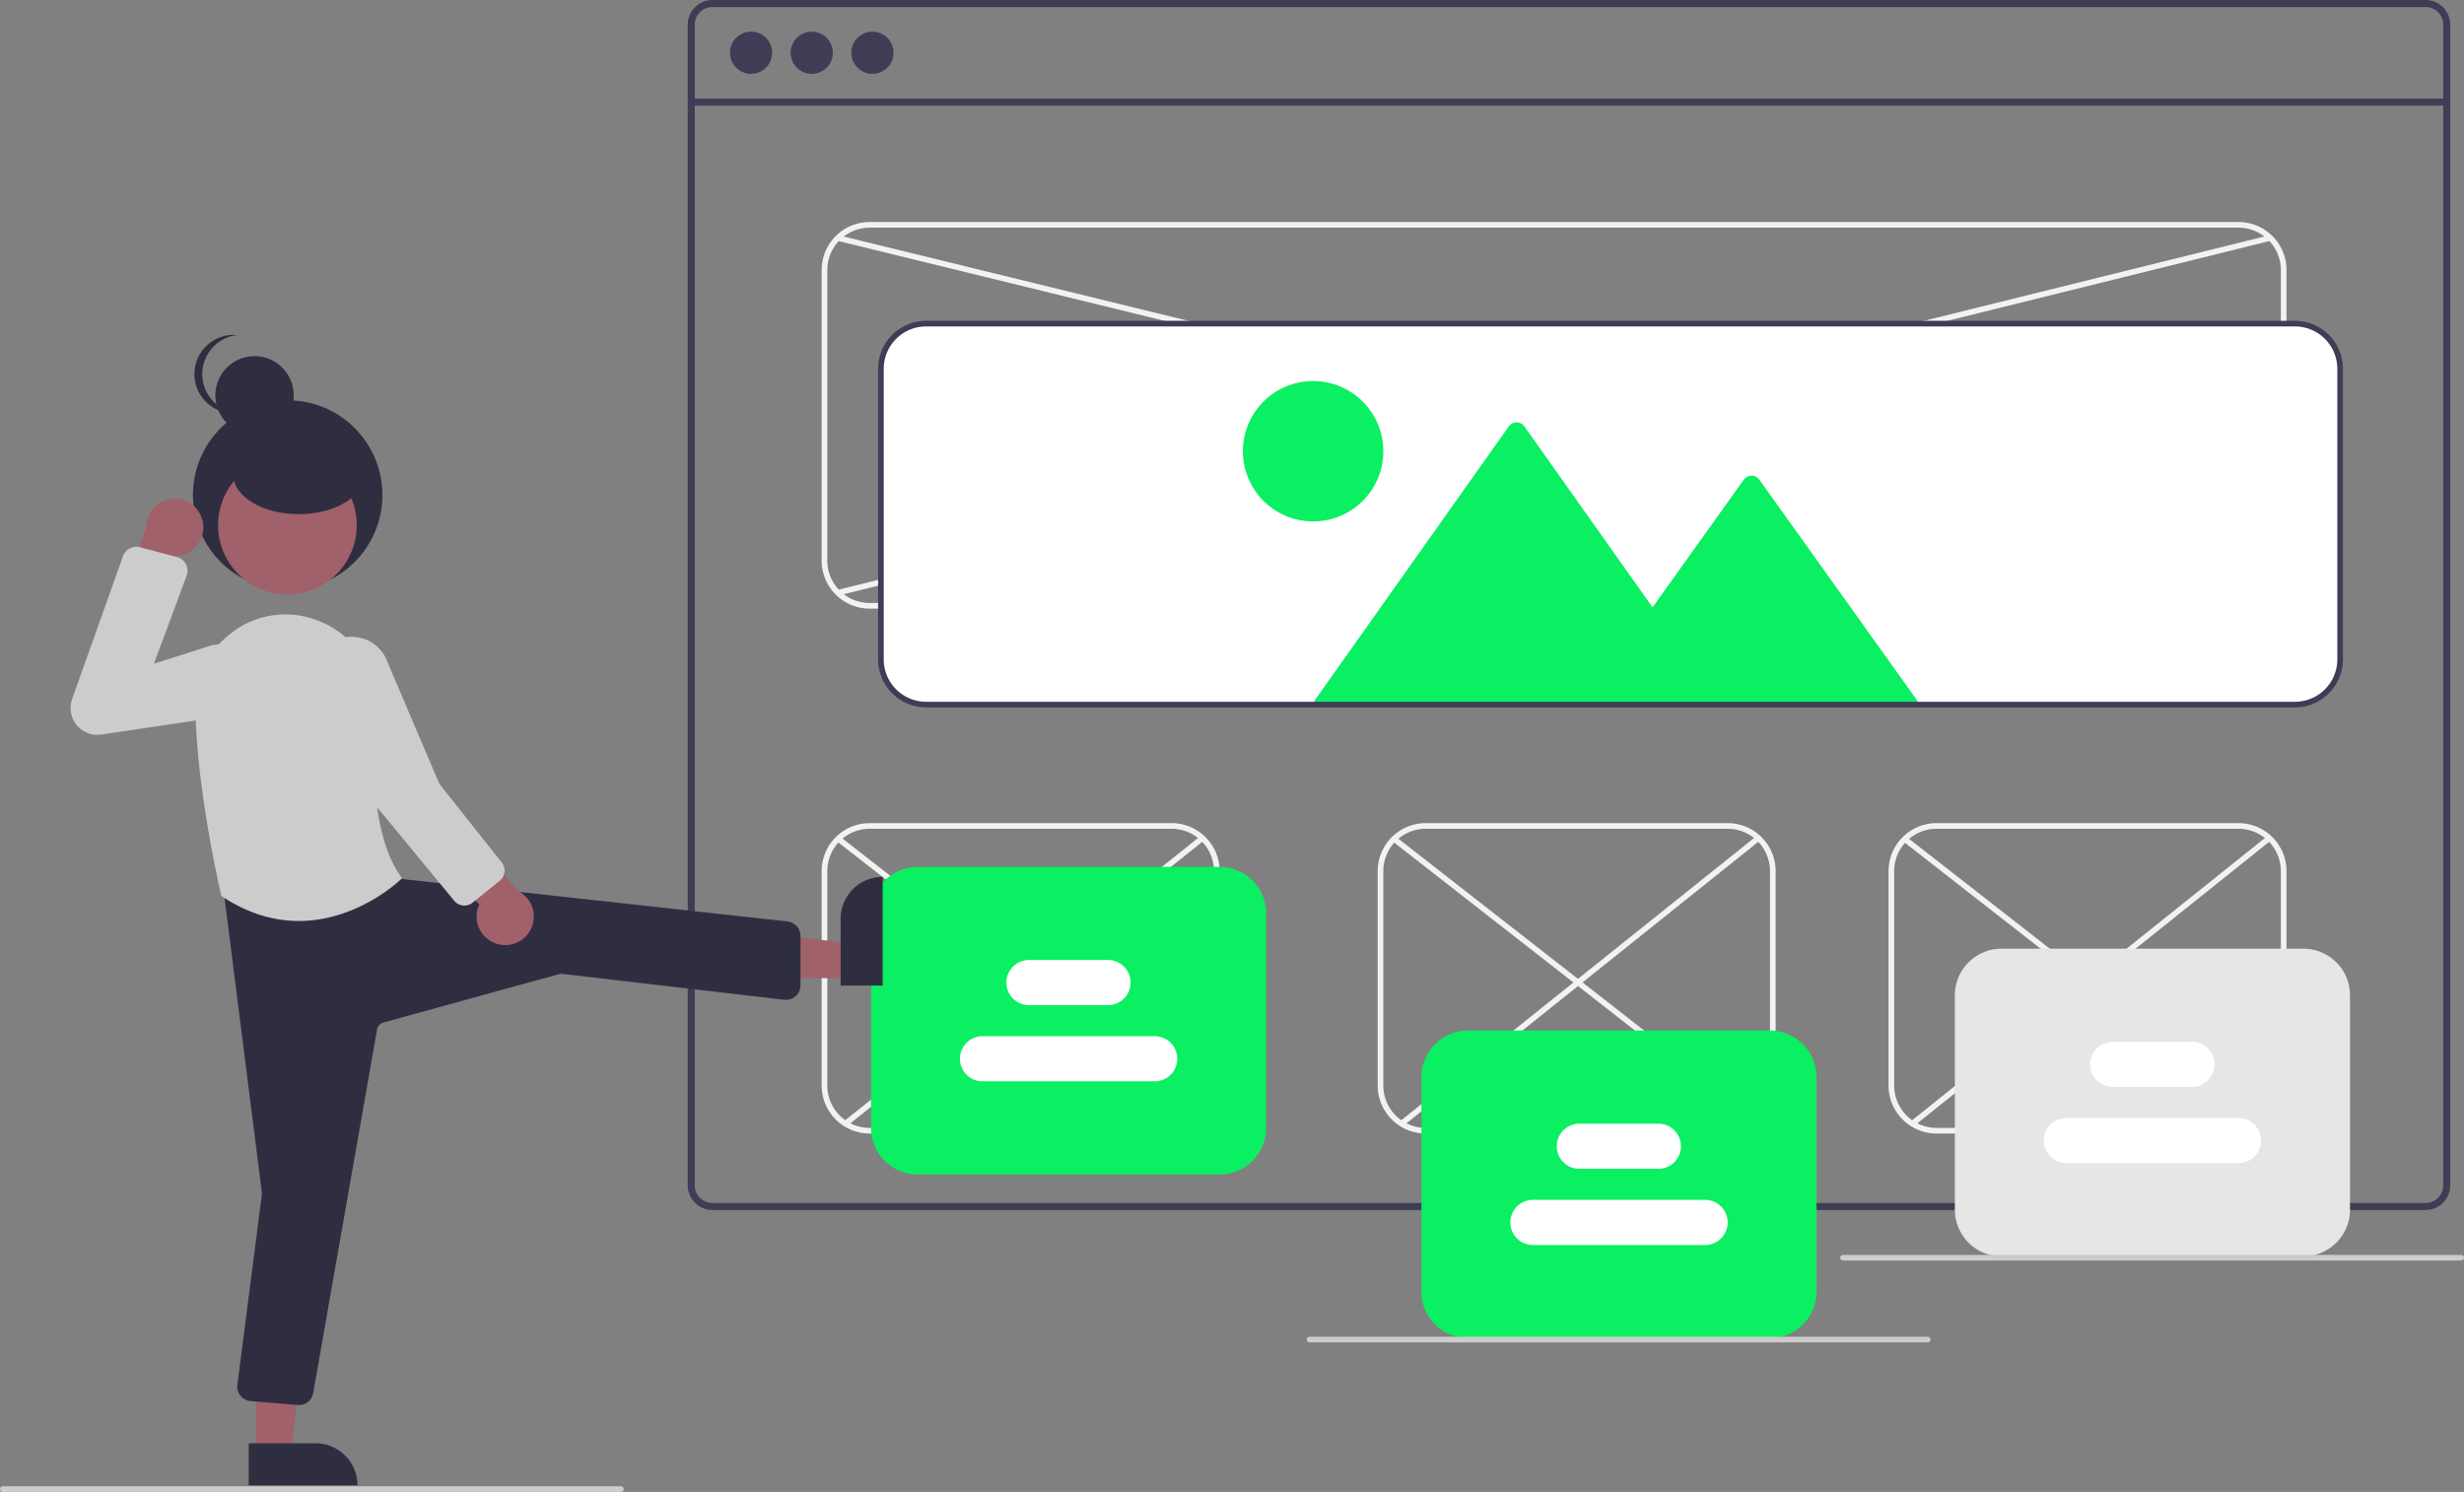 <svg xmlns="http://www.w3.org/2000/svg" data-name="Layer 1" width="873" height="528.671" viewBox="0 0 873 528.671" xmlns:xlink="http://www.w3.org/1999/xlink"><rect x="0" y="0" width="873" height="528.671" fill="#808080" stroke="none"/><path d="M1022.889,185.664h-607a8.728,8.728,0,0,0-8.72,8.72V605.704a8.728,8.728,0,0,0,8.72,8.72h607a8.712,8.712,0,0,0,6.63-3.06,2.045,2.045,0,0,0,.19-.24,8.167,8.167,0,0,0,1.25-2.11,8.507,8.507,0,0,0,.66-3.31V194.384A8.73,8.73,0,0,0,1022.889,185.664Zm6.24,420.04a6.175,6.175,0,0,1-1.03,3.42,6.446,6.446,0,0,1-2.36,2.12,6.184,6.184,0,0,1-2.85.69h-607a6.238,6.238,0,0,1-6.23-6.23V194.384a6.238,6.238,0,0,1,6.23-6.23h607a6.239,6.239,0,0,1,6.24,6.23Z" transform="translate(-163.5 -185.664)" fill="#3f3d56"/><rect x="244.911" y="34.949" width="621.957" height="2.493" fill="#3f3d56"/><circle cx="266.1" cy="18.696" r="7.478" fill="#3f3d56"/><circle cx="287.601" cy="18.696" r="7.478" fill="#3f3d56"/><circle cx="309.101" cy="18.696" r="7.478" fill="#3f3d56"/><path d="M956.614,401.336h-485a17.019,17.019,0,0,1-17-17v-103a17.019,17.019,0,0,1,17-17h485a17.019,17.019,0,0,1,17,17v103A17.019,17.019,0,0,1,956.614,401.336Zm-485-135a15.017,15.017,0,0,0-15,15v103a15.017,15.017,0,0,0,15,15h485a15.017,15.017,0,0,0,15-15v-103a15.017,15.017,0,0,0-15-15Z" transform="translate(-163.5 -185.664)" fill="#f2f2f2"/><path d="M578.614,587.336h-107a17.019,17.019,0,0,1-17-17v-76a17.019,17.019,0,0,1,17-17h107a17.019,17.019,0,0,1,17,17v76A17.019,17.019,0,0,1,578.614,587.336Zm-107-108a15.017,15.017,0,0,0-15,15v76a15.017,15.017,0,0,0,15,15h107a15.017,15.017,0,0,0,15-15v-76a15.017,15.017,0,0,0-15-15Z" transform="translate(-163.5 -185.664)" fill="#f2f2f2"/><path d="M956.614,587.336h-107a17.019,17.019,0,0,1-17-17v-76a17.019,17.019,0,0,1,17-17h107a17.019,17.019,0,0,1,17,17v76A17.019,17.019,0,0,1,956.614,587.336Zm-107-108a15.017,15.017,0,0,0-15,15v76a15.017,15.017,0,0,0,15,15h107a15.017,15.017,0,0,0,15-15v-76a15.017,15.017,0,0,0-15-15Z" transform="translate(-163.5 -185.664)" fill="#f2f2f2"/><path d="M775.614,587.336h-107a17.019,17.019,0,0,1-17-17v-76a17.019,17.019,0,0,1,17-17h107a17.019,17.019,0,0,1,17,17v76A17.019,17.019,0,0,1,775.614,587.336Zm-107-108a15.017,15.017,0,0,0-15,15v76a15.017,15.017,0,0,0,15,15h107a15.017,15.017,0,0,0,15-15v-76a15.017,15.017,0,0,0-15-15Z" transform="translate(-163.5 -185.664)" fill="#f2f2f2"/><rect x="715.471" y="68.968" width="2" height="527.397" transform="translate(59.562 763.885) rotate(-76.252)" fill="#f2f2f2"/><rect x="452.663" y="331.836" width="522.902" height="2" transform="translate(-222.582 -4.177) rotate(-13.914)" fill="#f2f2f2"/><path d="M976.614,435.835h-485a16.519,16.519,0,0,1-16.5-16.5v-103a16.519,16.519,0,0,1,16.5-16.5h485a16.519,16.519,0,0,1,16.5,16.5v103A16.519,16.519,0,0,1,976.614,435.835Z" transform="translate(-163.5 -185.664)" fill="#fff"/><rect x="720.783" y="451.355" width="2" height="162.548" transform="matrix(0.615, -0.788, 0.788, 0.615, -305.626, 588.472)" fill="#f2f2f2"/><rect x="642.283" y="532.238" width="161.993" height="2" transform="translate(-338.114 383.116) rotate(-38.666)" fill="#f2f2f2"/><rect x="523.783" y="451.355" width="2" height="162.548" transform="matrix(0.615, -0.788, 0.788, 0.615, -381.458, 433.142)" fill="#f2f2f2"/><rect x="445.283" y="532.238" width="161.993" height="2" transform="translate(-381.297 260.034) rotate(-38.666)" fill="#f2f2f2"/><rect x="901.783" y="451.355" width="2" height="162.548" transform="matrix(0.615, -0.788, 0.788, 0.615, -235.953, 731.186)" fill="#f2f2f2"/><rect x="823.283" y="532.238" width="161.993" height="2" transform="translate(-298.438 496.202) rotate(-38.666)" fill="#f2f2f2"/><path d="M790.614,659.836h-107a16.519,16.519,0,0,1-16.5-16.5v-76a16.519,16.519,0,0,1,16.5-16.5h107a16.519,16.519,0,0,1,16.5,16.5v76A16.519,16.519,0,0,1,790.614,659.836Z" transform="translate(-163.5 -185.664)" fill="#0bef62"/><path d="M846.5,661.336h-219a1,1,0,0,1,0-2h219a1,1,0,0,1,0,2Z" transform="translate(-163.5 -185.664)" fill="#ccc"/><path d="M383.5,714.336h-219a1,1,0,0,1,0-2h219a1,1,0,0,1,0,2Z" transform="translate(-163.5 -185.664)" fill="#ccc"/><path d="M751.067,599.836h-28a8,8,0,0,1,0-16h28a8,8,0,0,1,0,16Z" transform="translate(-163.5 -185.664)" fill="#fff"/><path d="M767.614,626.836h-61a8,8,0,0,1,0-16h61a8,8,0,0,1,0,16Z" transform="translate(-163.5 -185.664)" fill="#fff"/><path d="M595.614,601.836h-107a16.519,16.519,0,0,1-16.5-16.5v-76a16.519,16.519,0,0,1,16.5-16.5h107a16.519,16.519,0,0,1,16.5,16.5v76A16.519,16.519,0,0,1,595.614,601.836Z" transform="translate(-163.5 -185.664)" fill="#0bef62"/><path d="M556.067,541.836h-28a8,8,0,0,1,0-16h28a8,8,0,0,1,0,16Z" transform="translate(-163.5 -185.664)" fill="#fff"/><path d="M572.614,568.836h-61a8,8,0,1,1,0-16h61a8,8,0,0,1,0,16Z" transform="translate(-163.5 -185.664)" fill="#fff"/><path d="M979.614,630.836h-107a16.519,16.519,0,0,1-16.5-16.5v-76a16.519,16.519,0,0,1,16.5-16.5h107a16.519,16.519,0,0,1,16.5,16.5v76A16.519,16.519,0,0,1,979.614,630.836Z" transform="translate(-163.5 -185.664)" fill="#e6e6e6"/><path d="M940.067,570.836h-28a8,8,0,0,1,0-16h28a8,8,0,0,1,0,16Z" transform="translate(-163.5 -185.664)" fill="#fff"/><path d="M956.614,597.836h-61a8,8,0,0,1,0-16h61a8,8,0,0,1,0,16Z" transform="translate(-163.5 -185.664)" fill="#fff"/><polygon points="301.345 346.608 301.345 334.348 254.057 328.515 254.058 346.61 301.345 346.608" fill="#a0616a"/><path d="M449.52,508.19h38.531a0,0,0,0,1,0,0v14.887a0,0,0,0,1,0,0H464.407a14.887,14.887,0,0,1-14.887-14.887v0A0,0,0,0,1,449.52,508.19Z" transform="translate(820.897 -138.84) rotate(89.997)" fill="#2f2e41"/><polygon points="90.755 514.923 103.015 514.922 108.847 467.634 90.753 467.635 90.755 514.923" fill="#a0616a"/><path d="M251.628,697.083h38.531a0,0,0,0,1,0,0v14.887a0,0,0,0,1,0,0H266.515a14.887,14.887,0,0,1-14.887-14.887v0a0,0,0,0,1,0,0Z" transform="translate(378.32 1223.377) rotate(179.997)" fill="#2f2e41"/><path d="M269.417,683.547c-.146,0-.293-.007-.441-.02L252.278,682.136a5.139,5.139,0,0,1-4.673-5.778l8.666-67.398a3.126,3.126,0,0,0,0-.789L242.506,499.541a5.141,5.141,0,0,1,5.028-5.786l48.693-.69a5.961,5.961,0,0,1,.742.043l.133.037,9.366,4.054,136.162,14.996a5.16,5.16,0,0,1,4.484,5.1v17.531a5.143,5.143,0,0,1-5.735,5.107l-78.662-9.169a3.043,3.043,0,0,0-1.187.091l-62.205,17.144a3.12,3.12,0,0,0-2.237,2.46L274.469,679.295A5.126,5.126,0,0,1,269.417,683.547Z" transform="translate(-163.5 -185.664)" fill="#2f2e41"/><circle cx="101.927" cy="175.413" r="33.566" fill="#2f2e41"/><circle cx="90.185" cy="140.084" r="13.89" fill="#2f2e41"/><path d="M235.165,318.225a13.891,13.891,0,0,1,12.443-13.814,14.042,14.042,0,0,0-1.447-.075,13.89,13.89,0,0,0,0,27.779,14.042,14.042,0,0,0,1.447-.075A13.891,13.891,0,0,1,235.165,318.225Z" transform="translate(-163.5 -185.664)" fill="#2f2e41"/><path d="M269.381,512.006c-8.338,0-17.613-2.309-27.269-8.746l-.164-.109-.045-.19c-.09-.377-8.973-37.978-9.148-67.1a32.068,32.068,0,0,1,13.199-26.269,31.129,31.129,0,0,1,28.152-4.733h0q.938.297,1.88.638a31.98,31.98,0,0,1,20.669,32.774c-1.267,15.388-1.774,43.413,9.055,58.22l.253.347-.304.303C305.451,497.347,290.39,512.006,269.381,512.006Z" transform="translate(-163.5 -185.664)" fill="#ccc"/><circle cx="101.831" cy="186.097" r="24.561" fill="#a0616a"/><path d="M235.246,370.14a10.056,10.056,0,0,1-9.103,12.445l-9.477,34.455-12.236-13.968L215.305,372.495A10.11,10.11,0,0,1,235.246,370.14Z" transform="translate(-163.5 -185.664)" fill="#a0616a"/><path d="M197.992,446.061a9.519,9.519,0,0,1-8.933-12.709l18.016-50.621a5.042,5.042,0,0,1,6.005-3.165l13.129,3.476a5.013,5.013,0,0,1,3.417,6.59l-11.579,31.21,19.64-6.247a12.771,12.771,0,1,1,5.753,24.803l-44.016,6.557A9.625,9.625,0,0,1,197.992,446.061Z" transform="translate(-163.5 -185.664)" fill="#ccc"/><ellipse cx="105.831" cy="168.296" rx="23.149" ry="13.89" fill="#2f2e41"/><path d="M339.798,520.171a10.056,10.056,0,0,1-6.449-14.006l-25.501-25.033,18.155-3.901,21.433,24.37a10.11,10.11,0,0,1-7.638,18.57Z" transform="translate(-163.5 -185.664)" fill="#a0616a"/><path d="M328.027,506.551a4.622,4.622,0,0,1-3.576-1.677l-27.838-33.774-21.789-41.845a13.84,13.84,0,0,1,2.067-12.538,13.289,13.289,0,0,1,11.026-5.41,17.426,17.426,0,0,1,3.214.368,13.311,13.311,0,0,1,9.561,8.353l18.458,43.363,22.121,27.904a4.639,4.639,0,0,1-.721,6.475l-9.626,7.763A4.6,4.6,0,0,1,328.027,506.551Z" transform="translate(-163.5 -185.664)" fill="#ccc"/><path d="M1035.5,632.336h-219a1,1,0,0,1,0-2h219a1,1,0,0,1,0,2Z" transform="translate(-163.5 -185.664)" fill="#ccc"/><path d="M842.884,434.071v1.265H629.184v-1.323l1.15-1.627,67.75-95.647a3.385,3.385,0,0,1,5.49,0l45.43,64.137L781.344,355.62a3.385,3.385,0,0,1,5.48,0l54.91,76.833Z" transform="translate(-163.5 -185.664)" fill="#0bef62"/><circle cx="465.241" cy="159.895" r="24.873" fill="#0bef62"/><path d="M976.614,436.336h-485a17.019,17.019,0,0,1-17-17v-103a17.019,17.019,0,0,1,17-17h485a17.019,17.019,0,0,1,17,17v103A17.019,17.019,0,0,1,976.614,436.336Zm-485-135a15.017,15.017,0,0,0-15,15v103a15.017,15.017,0,0,0,15,15h485a15.017,15.017,0,0,0,15-15v-103a15.017,15.017,0,0,0-15-15Z" transform="translate(-163.5 -185.664)" fill="#3f3d56"/></svg>